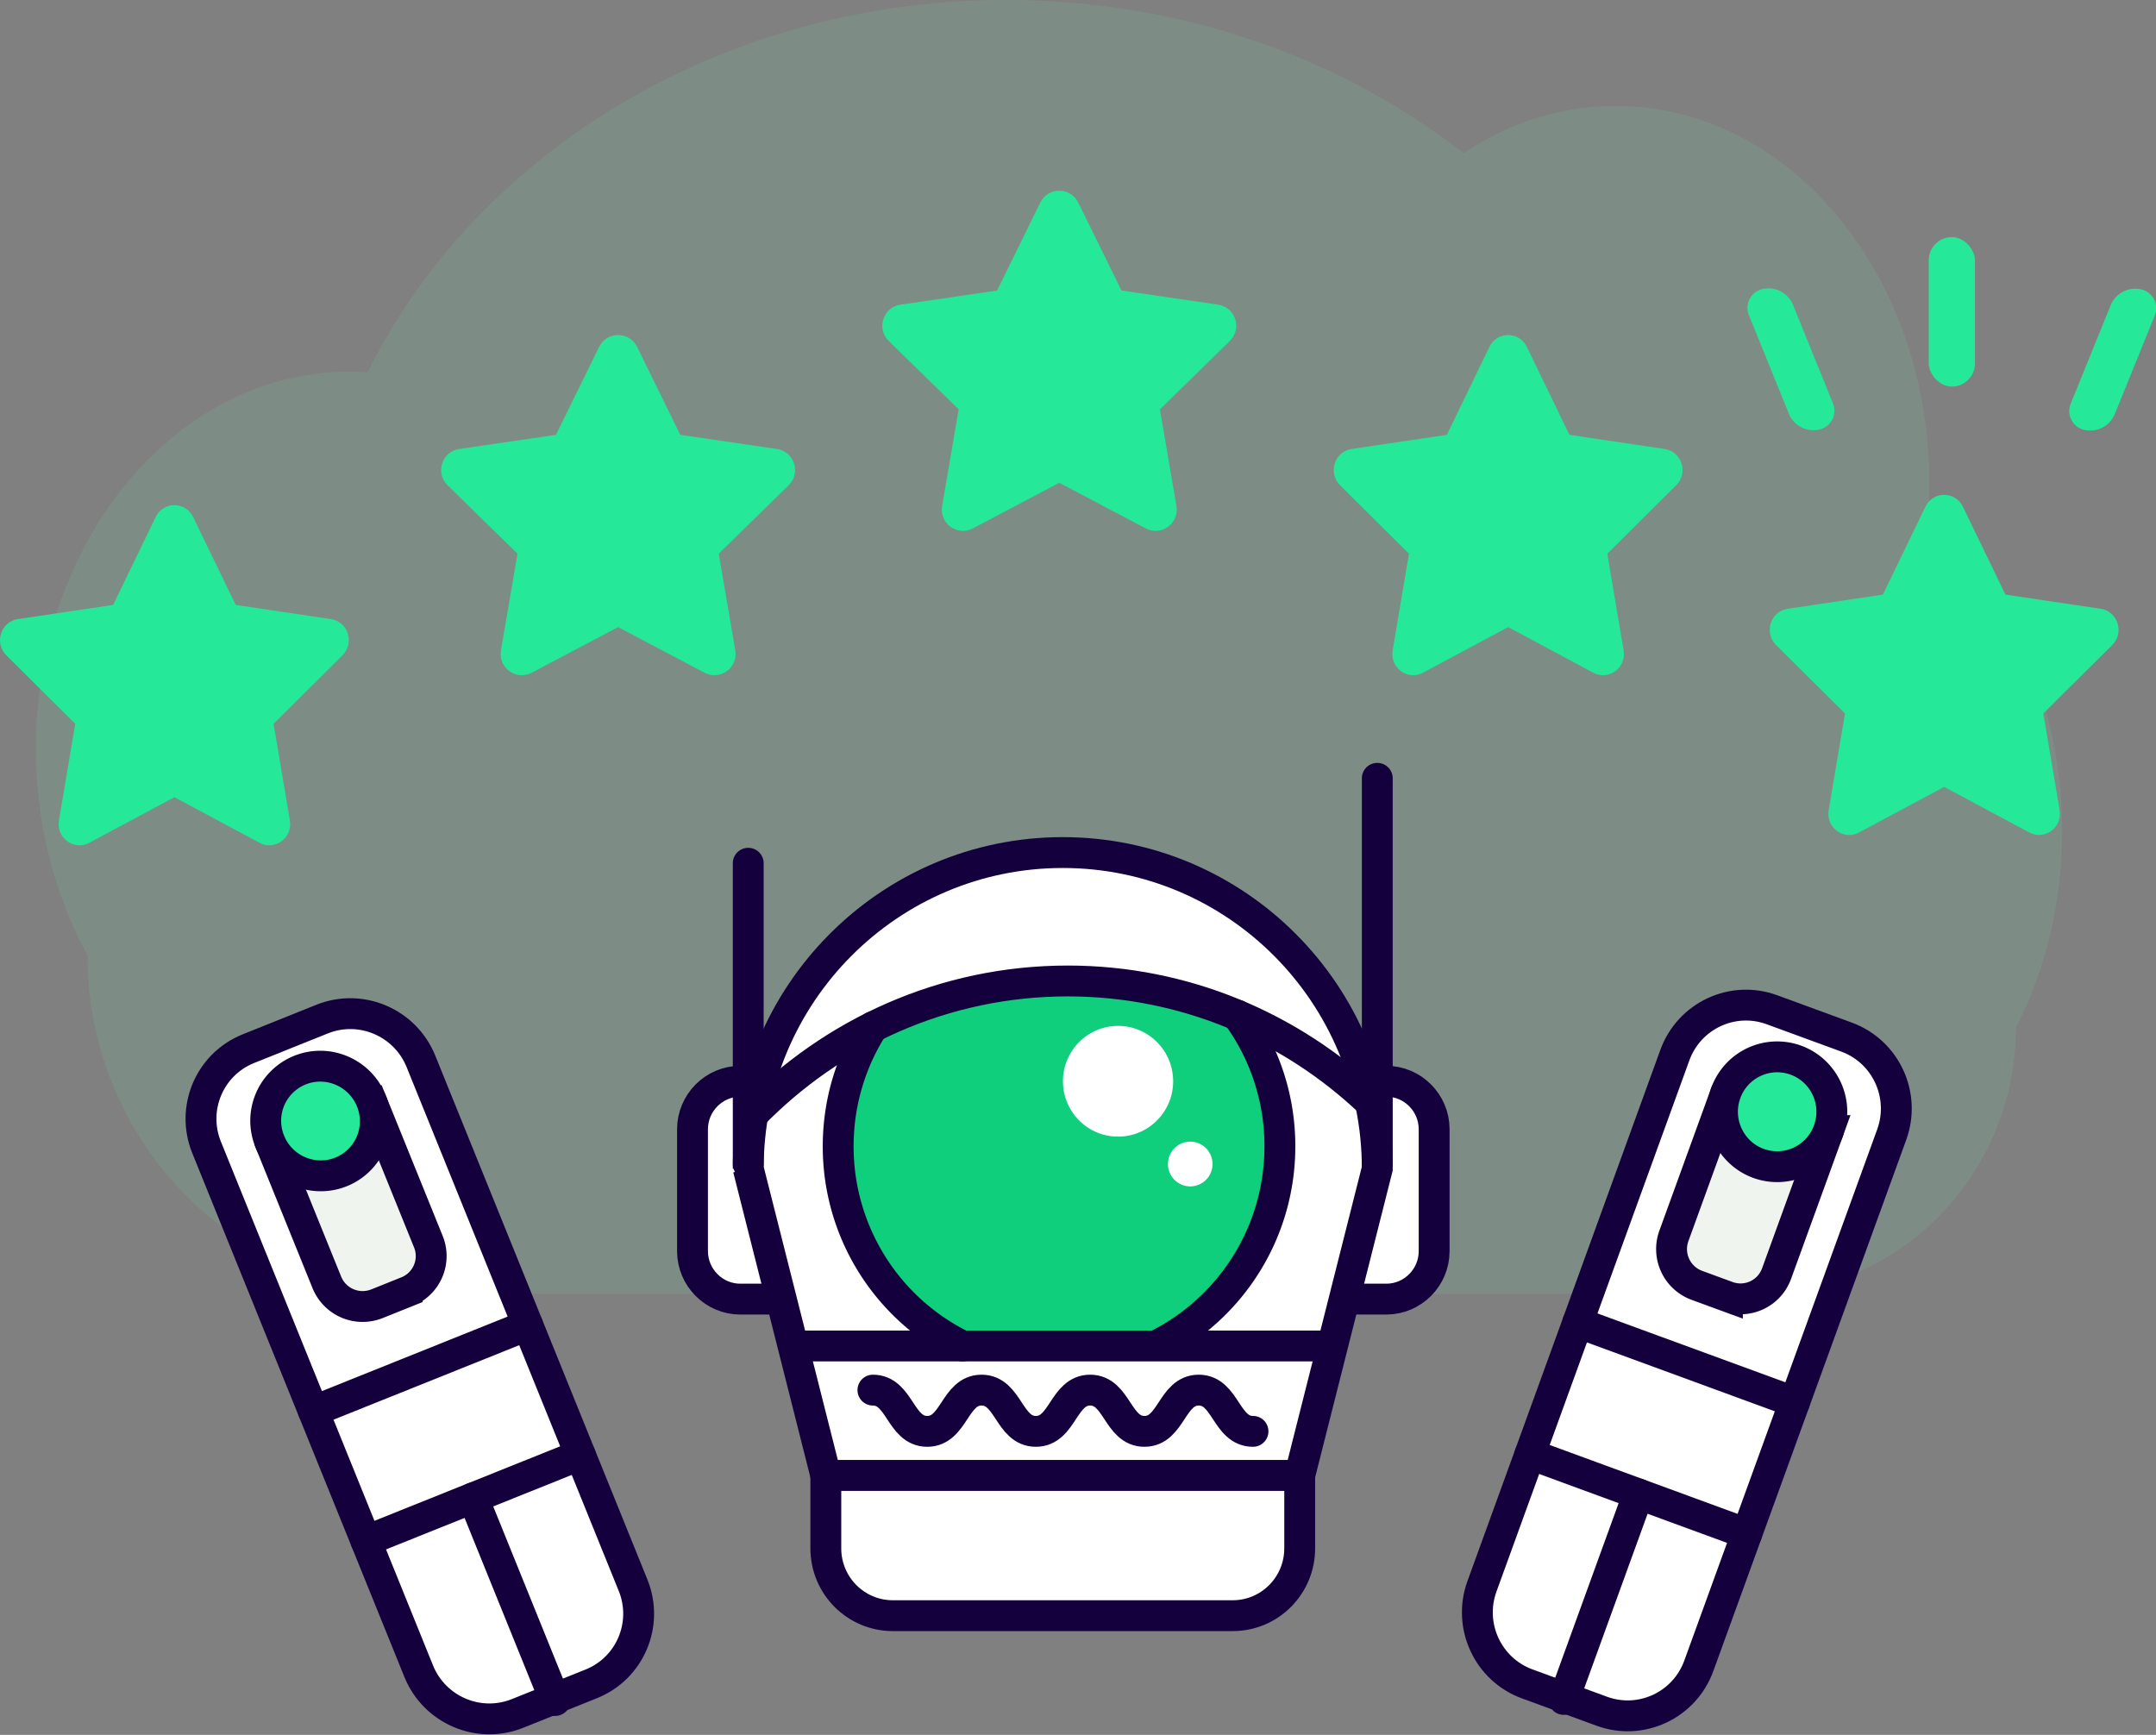 <svg xmlns="http://www.w3.org/2000/svg" width="169" height="136"><rect width="100%" height="100%" fill="#808080" stroke="none"/><g fill="none" fill-rule="evenodd"><path fill="#75FFC7" fill-rule="nonzero" d="M161.643 65.138c0-10.038-4.173-18.906-10.551-24.237.087-1.014.134-2.042.138-3.085 0-16.3-11-29.512-24.573-29.512-4.329 0-8.395 1.345-11.927 3.705C105.122 4.526 92.582 0 78.862 0 56.546 0 37.337 11.988 28.818 29.186a21.12 21.12 0 0 0-1.43-.05c-13.57 0-24.573 13.213-24.573 29.511 0 5.993 1.488 11.567 4.043 16.221 0 14.665 11.688 26.554 26.1 26.554H137.52c11.32 0 20.498-9.334 20.498-20.849 2.299-4.49 3.626-9.776 3.626-15.435z" opacity=".1"/><path fill="#25E899" d="M62.293 105.516h38.771l3.286 1.26-2.472 8.892H64.733z"/><path fill="#FFF" d="M60.572 101.841h-2.546c-2.058 0-3.743-1.693-3.743-3.762v-9.554c0-2.07 1.685-3.762 3.743-3.762h1.08"/><path stroke="#15003E" stroke-linecap="round" stroke-width="2.419" d="M60.572 101.841h-2.546c-2.058 0-3.743-1.693-3.743-3.762v-9.554c0-2.07 1.685-3.762 3.743-3.762h1.08"/><path fill="#FFF" d="M106.128 101.841h2.545c2.059 0 3.744-1.693 3.744-3.762v-9.554c0-2.07-1.685-3.762-3.744-3.762h-1.08"/><path stroke="#15003E" stroke-linecap="round" stroke-width="2.419" d="M106.128 101.841h2.545c2.059 0 3.744-1.693 3.744-3.762v-9.554c0-2.07-1.685-3.762-3.744-3.762h-1.08"/><path fill="#FFF" d="M58.651 91.61c0-13.684 11.039-24.776 24.655-24.776 13.616 0 24.654 11.092 24.654 24.775l-6.082 24.059H64.733l-6.082-24.059z"/><path stroke="#15003E" stroke-linecap="round" stroke-width="2.419" d="M58.651 91.61c0-13.684 11.039-24.776 24.655-24.776 13.616 0 24.654 11.092 24.654 24.775l-6.082 24.059H64.733l-6.082-24.059z"/><path fill="#FFF" d="M96.628 126.657H69.984c-2.9 0-5.251-2.362-5.251-5.277v-5.712h37.146v5.712c0 2.915-2.351 5.277-5.251 5.277"/><path stroke="#15003E" stroke-linecap="round" stroke-width="2.419" d="M96.628 126.657H69.984c-2.9 0-5.251-2.362-5.251-5.277v-5.712h37.146v5.712c0 2.915-2.351 5.277-5.251 5.277z"/><path fill="#0FCE7C" d="M76.496 105.517a16.643 16.643 0 0 1-9.904-15.24c0-4.02 1.418-7.706 3.78-10.581 3.036-3.698 22.137-3.885 25.17-.445a16.619 16.619 0 0 1 4.159 11.026c0 6.81-4.072 12.665-9.903 15.24"/><path stroke="#15003E" stroke-linecap="round" stroke-width="2.419" d="M75.45 105.516a17.405 17.405 0 0 1-9.748-15.653c0-3.449 1-6.664 2.722-9.368M96.98 79.58a17.375 17.375 0 0 1 3.345 10.283c0 6.81-3.894 12.707-9.567 15.564M58.651 91.25V67.673M107.96 91.25V61.015"/><path stroke="#15003E" stroke-linecap="round" stroke-width="2.419" d="M58.917 87.465c6.341-6.527 15.102-10.564 24.78-10.564 9.15 0 17.48 3.61 23.722 9.52M62.293 105.515h42.057"/><path fill="#FFF" d="M91.958 84.763c0 2.397-1.933 4.34-4.318 4.34s-4.319-1.943-4.319-4.34 1.934-4.34 4.319-4.34 4.318 1.943 4.318 4.34M95.044 91.25a1.75 1.75 0 0 1-1.746 1.755 1.75 1.75 0 0 1-1.746-1.754 1.75 1.75 0 0 1 1.746-1.755 1.75 1.75 0 0 1 1.746 1.755"/><path stroke="#15003E" stroke-linecap="round" stroke-width="2.419" d="M98.218 112.208c-2.127 0-2.127-3.233-4.254-3.233s-2.127 3.233-4.254 3.233c-2.128 0-2.128-3.233-4.256-3.233s-2.128 3.233-4.257 3.233c-2.128 0-2.128-3.233-4.256-3.233-2.129 0-2.129 3.233-4.259 3.233-2.129 0-2.129-3.233-4.258-3.233"/><g><path fill="#FFF" d="M144.743 81.3l-5.848-2.143c-3.08-1.13-6.486.463-7.61 3.558l-15.12 41.64c-1.123 3.094.462 6.518 3.54 7.647l5.849 2.145c3.079 1.129 6.485-.464 7.609-3.558l15.12-41.641c1.124-3.094-.461-6.518-3.54-7.647"/><path stroke="#15003E" stroke-linecap="round" stroke-linejoin="round" stroke-width="2.419" d="M144.743 81.3l-5.848-2.143c-3.08-1.13-6.486.463-7.61 3.558l-15.12 41.64c-1.123 3.094.462 6.518 3.54 7.647l5.849 2.145c3.079 1.129 6.485-.464 7.609-3.558l15.12-41.641c1.124-3.094-.461-6.518-3.54-7.647z"/><path fill="#EFF4EE" d="M135.279 85.678l-4.069 11.205a3.027 3.027 0 0 0 1.795 3.876l2.399.88a3.004 3.004 0 0 0 3.856-1.803l4.07-11.206"/><path stroke="#15003E" stroke-linecap="round" stroke-width="2.419" d="M135.279 85.678l-4.069 11.205a3.027 3.027 0 0 0 1.795 3.876l2.399.88a3.004 3.004 0 0 0 3.856-1.803l4.07-11.206"/><path fill="#25E899" d="M143.33 88.63a4.279 4.279 0 0 1-5.495 2.569c-2.222-.815-3.367-3.287-2.556-5.52a4.28 4.28 0 0 1 5.494-2.57c2.223.815 3.368 3.288 2.556 5.521"/><path stroke="#15003E" stroke-linecap="round" stroke-width="2.419" d="M143.33 88.63a4.279 4.279 0 0 1-5.495 2.569c-2.222-.815-3.367-3.287-2.556-5.52a4.28 4.28 0 0 1 5.494-2.57c2.223.815 3.368 3.288 2.556 5.521z"/><path stroke="#15003E" stroke-linecap="round" stroke-linejoin="round" stroke-width="2.419" d="M119.927 113.996l16.998 6.234M123.671 103.683l16.998 6.233"/><g><path fill="#25E899" d="M128.426 117.113l-5.85 16.11"/><path stroke="#15003E" stroke-linecap="round" stroke-width="2.419" d="M128.426 117.113l-5.85 16.11"/></g></g><g><path fill="#FFF" d="M25.248 79.89l-5.78 2.319c-3.044 1.221-4.51 4.685-3.275 7.736l16.627 41.063c1.235 3.05 4.704 4.534 7.748 3.313l5.78-2.32c3.044-1.22 4.51-4.684 3.274-7.735L32.996 83.203c-1.235-3.051-4.704-4.535-7.748-3.313"/><path stroke="#15003E" stroke-linecap="round" stroke-linejoin="round" stroke-width="2.419" d="M25.248 79.89l-5.78 2.319c-3.044 1.221-4.51 4.685-3.275 7.736l16.627 41.063c1.235 3.05 4.704 4.534 7.748 3.313l5.78-2.32c3.044-1.22 4.51-4.684 3.274-7.735L32.996 83.203c-1.235-3.051-4.704-4.535-7.748-3.313z"/><path fill="#EFF4EE" d="M21.144 89.475l4.474 11.05a3.027 3.027 0 0 0 3.927 1.68l2.372-.952a3.004 3.004 0 0 0 1.659-3.92l-4.474-11.05"/><path stroke="#15003E" stroke-linecap="round" stroke-width="2.419" d="M21.144 89.475l4.474 11.05a3.027 3.027 0 0 0 3.927 1.68l2.372-.952a3.004 3.004 0 0 0 1.659-3.92l-4.474-11.05"/><path fill="#25E899" d="M29.102 86.282a4.279 4.279 0 0 1-2.364 5.585c-2.197.882-4.702-.189-5.594-2.392a4.28 4.28 0 0 1 2.364-5.585c2.197-.882 4.702.19 5.594 2.392"/><path stroke="#15003E" stroke-linecap="round" stroke-width="2.419" d="M29.102 86.282a4.279 4.279 0 0 1-2.364 5.585c-2.197.882-4.702-.189-5.594-2.392a4.28 4.28 0 0 1 2.364-5.585c2.197-.882 4.702.19 5.594 2.392z"/><path stroke="#15003E" stroke-linecap="round" stroke-linejoin="round" stroke-width="2.419" d="M28.684 120.792l16.802-6.741M24.566 110.623l16.802-6.742"/><g><path fill="#25E899" d="M37.085 117.421l6.432 15.887"/><path stroke="#15003E" stroke-linecap="round" stroke-width="2.419" d="M37.085 117.421l6.432 15.887"/></g></g><g fill="#25E899" fill-rule="nonzero"><path d="M12.205 40.527l-3.338 6.895-7.467 1.11c-1.339.197-1.875 1.88-.904 2.843l5.402 5.364-1.278 7.578c-.23 1.37 1.186 2.396 2.372 1.755l6.68-3.578 6.679 3.578c1.186.635 2.601-.385 2.371-1.755l-1.277-7.578 5.402-5.364c.97-.964.434-2.646-.905-2.844l-7.467-1.109-3.337-6.895c-.598-1.23-2.33-1.245-2.933 0zM46.964 27.192l-3.386 6.896L36 35.197c-1.358.198-1.903 1.88-.918 2.844l5.482 5.364-1.297 7.578c-.233 1.37 1.204 2.395 2.407 1.755l6.778-3.578 6.778 3.578c1.203.635 2.64-.386 2.406-1.755l-1.297-7.578 5.482-5.364c.985-.964.44-2.646-.918-2.844l-7.577-1.11-3.386-6.895c-.607-1.229-2.365-1.244-2.977 0zM81.545 15.878l-3.387 6.896-7.576 1.11c-1.36.197-1.904 1.88-.918 2.843l5.481 5.364-1.296 7.578c-.234 1.37 1.203 2.395 2.406 1.755l6.778-3.578 6.778 3.578c1.203.635 2.64-.386 2.406-1.755l-1.296-7.578 5.481-5.364c.986-.964.441-2.646-.918-2.844l-7.576-1.11-3.387-6.895c-.606-1.229-2.364-1.244-2.976 0zM116.75 27.192l-3.338 6.896-7.466 1.109c-1.34.198-1.876 1.88-.905 2.844l5.402 5.364-1.278 7.578c-.23 1.37 1.186 2.395 2.372 1.755l6.68-3.578 6.68 3.578c1.185.635 2.6-.386 2.37-1.755l-1.277-7.578 5.402-5.364c.971-.964.434-2.646-.905-2.844l-7.466-1.11-3.338-6.895c-.598-1.229-2.33-1.244-2.933 0zM150.928 39.718l-3.337 6.896-7.467 1.11c-1.34.197-1.876 1.88-.905 2.843l5.402 5.364-1.278 7.578c-.23 1.37 1.186 2.396 2.372 1.755l6.68-3.578 6.68 3.578c1.185.635 2.6-.385 2.37-1.755l-1.277-7.578 5.402-5.364c.971-.964.435-2.646-.904-2.844l-7.467-1.11-3.338-6.895c-.598-1.229-2.33-1.244-2.933 0z"/></g><g fill="#25E899" fill-rule="nonzero" transform="translate(136.713 18.587)"><rect width="3.619" height="11.718" x="14.475" rx="1.809"/><path d="M1.438 4.072A2.083 2.083 0 0 1 3.836 5.32l3.132 7.722a1.514 1.514 0 0 1-1.063 2.044 2.083 2.083 0 0 1-2.398-1.247L.375 6.116a1.514 1.514 0 0 1 1.063-2.044zM26.66 15.113a2.083 2.083 0 0 0 2.398-1.247l3.133-7.722A1.514 1.514 0 0 0 31.128 4.1a2.083 2.083 0 0 0-2.398 1.247l-3.133 7.722a1.514 1.514 0 0 0 1.063 2.044z"/></g></g></svg>